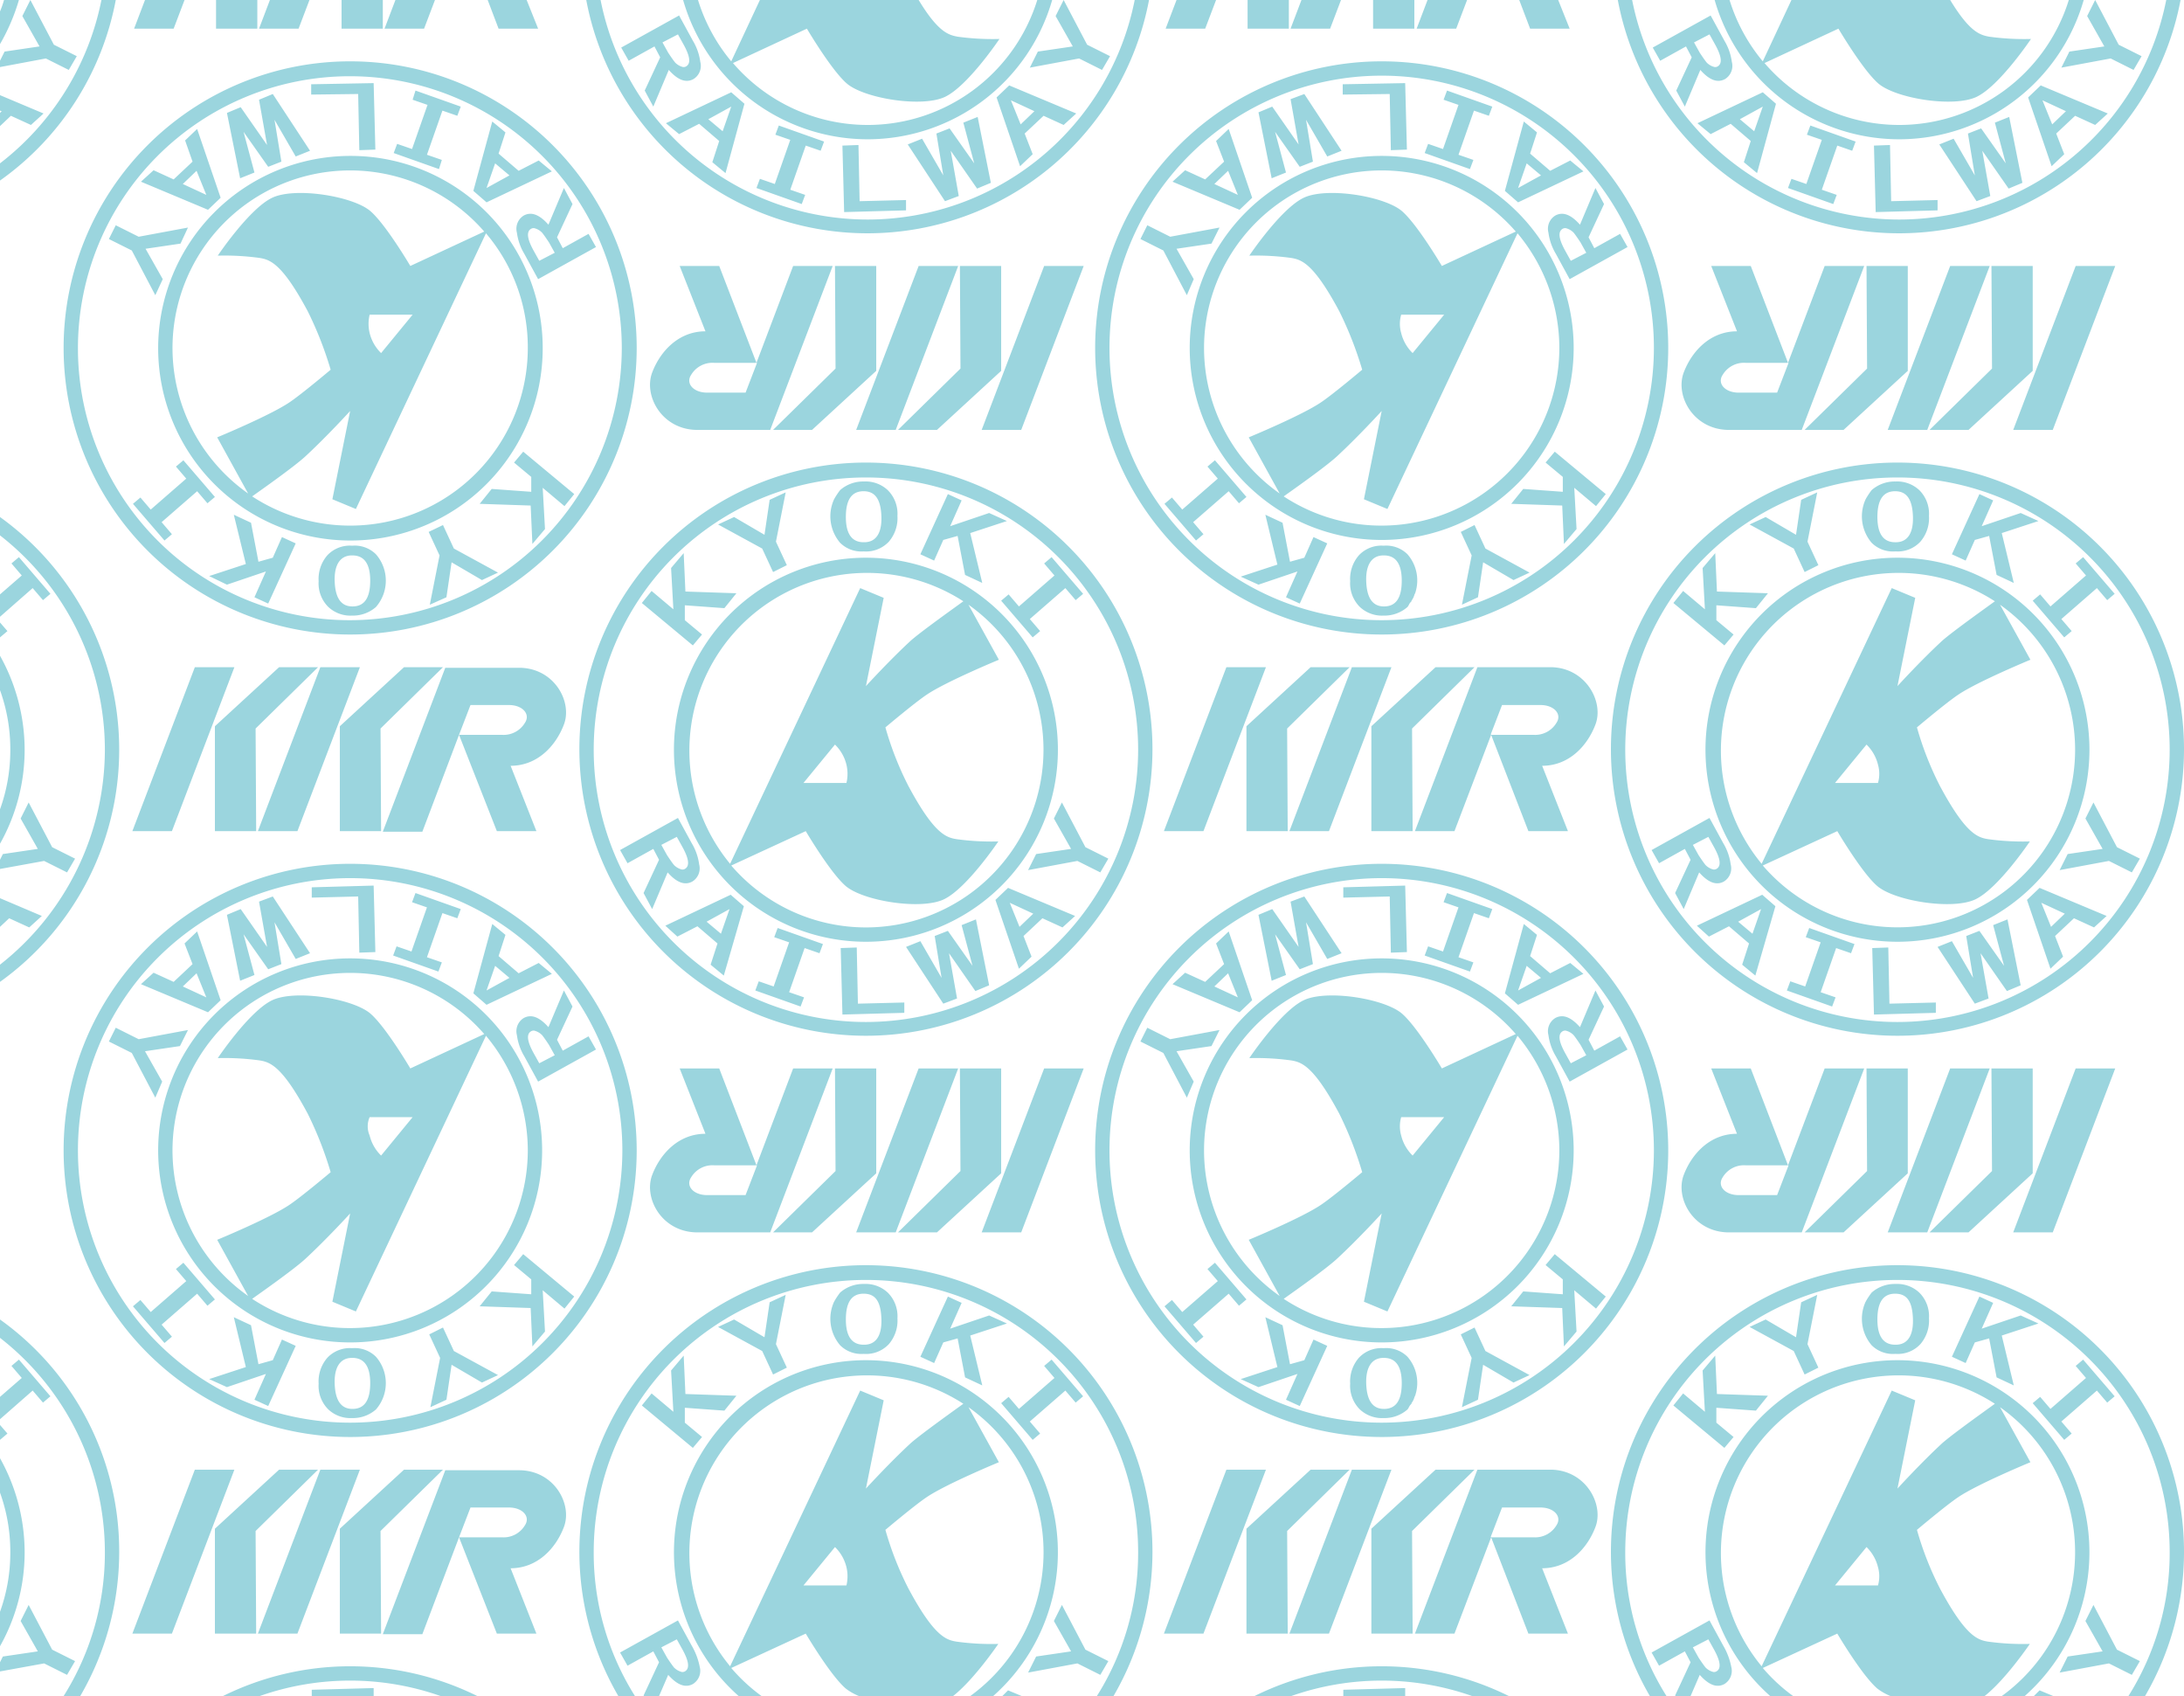 <svg xmlns="http://www.w3.org/2000/svg" viewBox="0 0 381.1 295.9"><defs><style>.a{fill:#9bd5de;}</style></defs><path class="a" d="M352.9 31.9l-2.3-11.5-2.5 1 1.9 7.1-4.3-6.1-2.3.9 1.2 7.3-3.7-6.4-2.5 1 6.5 9.9 2.4-.9-1.4-7.9 4.6 6.6 2.4-1zm-21.5-7.6A33.53 33.53 0 0 1 299.2 0h2.6a30.93 30.93 0 0 0 5.8 10.7l5-10.7h27.7c3.4 5.6 5.2 6.1 6.8 6.4a44.68 44.68 0 0 0 7.3.4s-5.5 8.2-9.5 10.1-14 .3-17.1-2.3c-2.7-2.3-7-9.6-7-9.6l-12.9 6a31 31 0 0 0 23.5 10.8A31 31 0 0 0 361 0h2.6a33.53 33.53 0 0 1-32.2 24.3zM294 18.6l2.7-6.4c1.6 1.8 3 2.3 4.3 1.6a2.7 2.7 0 0 0 1.2-3 9.63 9.63 0 0 0-1.3-3.7l-2.4-4.4-10.1 5.6 1.3 2.3 4.5-2.5 1 1.9-2.7 5.8zM298.3 6l1 1.8c1.1 2 1.3 3.3.4 3.8a.9.9 0 0 1-.5.1 2.85 2.85 0 0 1-1.4-.8c-.4-.5-.8-1.1-1.2-1.7l-1-1.8zM330 35.1l8.1-.2v1.8l-10.8.3-.3-11.6 2.8-.1.2 9.8zM37.5 226.7l-1.3 1.1-1.8-2.1-6.2 5.4 1.8 2.1-1.3 1.1-5.5-6.4 1.3-1.1 1.8 2.1 6.2-5.4-1.8-2.1 1.3-1.1zm11.7 7l2.4 1.1-4.8 10.5-2.4-1.1 2-4.5-6.8 2.3-3.1-1.4 6.4-2.1-2.1-8.7 3 1.4 1.3 6.8 2.5-.7zm12.3 1.5h-.1a5.38 5.38 0 0 0-4.3 1.7 6.31 6.31 0 0 0-1.5 4.5 5.8 5.8 0 0 0 1.7 4.5 5.65 5.65 0 0 0 4.1 1.5h.1a6.1 6.1 0 0 0 4.1-1.5 7 7 0 0 0 0-9.2 5.26 5.26 0 0 0-4.1-1.5zm0 10.6c-2 0-3-1.5-3.1-4.4s1-4.5 3-4.5h.1c2 0 3.1 1.4 3.1 4.4s-1 4.5-3.1 4.5zM306.6 30.2l3.3-12.1-2.3-2-11.4 5.4 2.3 1.9 3.5-1.8 3.5 3-1.2 3.7 2.3 1.9zm-3-9.4l4-2.2-1.5 4.3zM79.2 235.7l7.7 4.2-2.8 1.3-5.3-3.1-.9 6.1-2.8 1.3 1.7-8.6-1.9-4.1 2.4-1.2zm12.1-16.9l8.9 7.4-1.7 2.1-3.8-3.2.4 7.2-2.2 2.6-.3-6.7-8.9-.3 2.1-2.6 6.9.5v-2.6l-3-2.5zM320.6 25.4l-2.7 7.7 2.6.9-.6 1.6-7.9-2.8.6-1.6 2.6.9 2.7-7.7-2.6-.9.6-1.6 7.9 2.8-.6 1.6zM365.3.6l.3-.6 4.1 7.8 4 2-1.4 2.4-4-2-8.6 1.6 1.4-2.8 6.1-.9-3-5.3zm.3 21.2l2.2-2-11.7-4.9-2.2 2.1 4.1 12 2.2-2.1-1.4-3.6 3.3-3.1zm-7.5-.1l-1.7-4.2 4.1 1.9zm-172.5.1l2.2-2-11.7-4.9-2.2 2.1 4.1 12 2.2-2.1-1.4-3.6 3.3-3.1 3.5 1.6zm-7.5-.1l-1.7-4.2 4.1 1.9-2.4 2.3zM239.6 0h7.2v5h-7.2V0zm-36.2 5l1.9-5h6.9l-1.9 5h-6.9zm14.3-5h7.2v5h-7.2V0zM0 248.6l1.3 1.5-1.3 1.1v-2.6zM184.2 2.8l1.4-2.8 4.1 7.8 4 2-1.4 2.4-4-2-8.6 1.6 1.4-2.8 6.1-.9zm41 2.2l1.9-5h6.9l-1.9 5h-6.9zm39.9-5h6.8l2 5H267zm-154 200.7a50 50 0 1 0-50 50 50 50 0 0 0 50-50zm-50 47.5a47.5 47.5 0 1 1 47.5-47.5 47.54 47.54 0 0 1-47.5 47.5zm-34-56.7l-4.1-7.8-4-2 1.2-2.4 4 2 8.6-1.6-1.4 2.8-6.1.9 3 5.3zM247.2 5l1.9-5h6.9l-1.9 5h-6.9zM0 281.2a30.33 30.33 0 0 0 1.8-10.4A30.33 30.33 0 0 0 0 260.4v-6a33.68 33.68 0 0 1 4.3 16.4A33.39 33.39 0 0 1 0 287.2v-6zm0-37.5l3.8-3.3-1.8-2.1 1.3-1.1 5.5 6.4-1.3 1.1-1.8-2.1-5.7 5v-3.9zm242.8 12.7L231.9 285H225l10.9-28.6h6.9zm13.7-86.9l-7.9-2.8.6-1.6 2.6.9 2.7-7.7-2.6-.9.6-1.6 7.9 2.8-.6 1.6-2.6-.9-2.7 7.7 2.6.9zm-38 5l-4.1-12-2.2 2.1 1.4 3.6-3.3 3.1-3.5-1.6-2.2 2 11.7 4.9 2.2-2.1zm-6.6-2.4l2.4-2.3 1.7 4.2-4.1-1.9zm5.6 54.6l-1.3 1.1-1.8-2.1-6.2 5.4 1.8 2.1-1.3 1.1-5.5-6.4 1.3-1.1 1.8 2.1 6.2-5.4-1.8-2.1 1.3-1.1zm-10.4-35.2l-4.1-7.8-4-2 1.2-2.4 4 2 8.6-1.6-1.4 2.8-6.1.9 3 5.3zm17.3-21.4l-1.9-7.1 4.3 6.1 2.3-.9-1.2-7.3 3.7 6.4 2.5-1-6.5-9.9-2.4.9 1.4 7.9-4.6-6.6-2.4 1 2.3 11.5 2.5-1zm3.1-10.4l-.1-.2zm-5.4 2.1l-.1-.1zm20.4-5.4l-8.1.2v-1.8l10.8-.3.3 11.6-2.8.1zm48.6 44.3a50 50 0 1 0-50 50 50 50 0 0 0 50-50zm-50 47.5a47.5 47.5 0 1 1 47.5-47.5 47.54 47.54 0 0 1-47.5 47.5zm30.2-29.4l8.9 7.4-1.7 2.1-3.8-3.2.4 7.2-2.2 2.6-.3-6.7-8.9-.3 2.1-2.6 6.9.5v-2.6l-3-2.5zm-29.8 16.4h-.1a5.38 5.38 0 0 0-4.3 1.7 6.31 6.31 0 0 0-1.5 4.5 5.8 5.8 0 0 0 1.7 4.5 5.65 5.65 0 0 0 4.1 1.5h.1a6.1 6.1 0 0 0 4.1-1.5 2.19 2.19 0 0 0 .3-.5 2.18 2.18 0 0 1 .4-.5v-.1a3.13 3.13 0 0 0 .5-1 .35.35 0 0 1 .1-.2c0-.1.1-.2.1-.3a6.94 6.94 0 0 0-1.4-6.6 5.26 5.26 0 0 0-4.1-1.5zm0 10.6c-2 0-3-1.5-3.1-4.4s1-4.5 3-4.5h.1c2 0 3.1 1.4 3.1 4.4s-1 4.5-3.1 4.5zm-12.3-12.1l2.4 1.1-4.8 10.5-2.4-1.1 2-4.5-6.8 2.3-3.1-1.4 6.4-2.1-2.1-8.7 3 1.4 1.3 6.8 2.5-.7 1.6-3.6zm30 2l7.7 4.2-2.8 1.3-5.3-3.1-.9 6.1-2.8 1.3 1.7-8.6-1.9-4.1 2.4-1.2 1.9 4.1zm99-160.7h-6.9l10.9-28.6h6.9zm-14.7 0h-6.8l10.9-10.7-.1-17.9h7.2v18.3zM123.1 197.8l-4.5-11.4h6.9l6.5 16.9h-7.4a4.32 4.32 0 0 0-4 2.1c-1 1.5.4 3.1 2.8 3.1h6.7l2-5.2h-.1l6.4-16.9h6.9L134.4 215h-13c-6-.2-9.1-6-7.6-10 1.4-3.7 4.6-7.2 9.3-7.2zM336.3 75h-6.9l10.9-28.6h6.9zm44.2-75a50 50 0 0 1-49.1 40.7A49.93 49.93 0 0 1 282.3 0h2.5a47.54 47.54 0 0 0 46.6 38.3A47.54 47.54 0 0 0 378 0h2.5zm-77.4 57.8l-4.5-11.4h6.9l6.5 16.9h-7.4a4.32 4.32 0 0 0-4 2.1c-1 1.5.4 3.1 2.8 3.1h6.7l2-5.2h-.1l6.4-16.9h6.9L314.4 75h-13c-6-.2-9.1-6-7.6-10 1.4-3.7 4.6-7.2 9.3-7.2zM321.7 75h-6.8l10.9-10.7-.1-17.9h7.2v18.3zm-80.6 92.2a33.5 33.5 0 1 0 33.5 33.5 33.5 33.5 0 0 0-33.5-33.5zm-31 33.5a31 31 0 0 1 54.4-20.3l-12.9 6s-4.3-7.3-7-9.6c-3.1-2.6-13.1-4.2-17.1-2.3s-9.5 10.1-9.5 10.1a44.68 44.68 0 0 1 7.3.4c1.8.3 3.9.9 8.4 9.3a63.47 63.47 0 0 1 4 10.2s-5.1 4.3-7.2 5.7c-3.4 2.3-12.6 6.1-12.6 6.1l5.4 9.8a31.07 31.07 0 0 1-13.2-25.4zm41.9-5.8l-5.5 6.7a7.3 7.3 0 0 1-2-3.5 5.8 5.8 0 0 1 0-3.2h7.5zm20.1 5.8a31.05 31.05 0 0 1-48.1 25.9c1.4-1 7.1-5 9.2-6.9 3.8-3.5 7.9-8 7.9-8l-3.1 15.4 4.1 1.7 22.7-48.1a31.26 31.26 0 0 1 7.3 20zm-7.2-25.4l11.4-5.4-2.3-1.9-3.5 1.8-3.5-3 1.2-3.7-2.3-1.9-3.3 12.1 2.3 2zm1.5-6.8l2.5 2.1-4 2.2 1.5-4.3zm5 9.1a2.7 2.7 0 0 0-1.2 3 9.63 9.63 0 0 0 1.3 3.7l2.4 4.4 10.1-5.6-1.3-2.3-4.5 2.5-1-1.9 2.7-5.8-1.5-2.8-2.7 6.4c-1.6-1.8-3-2.3-4.3-1.6zm5.4 6.5l-2.7 1.4-1-1.8c-1.1-2-1.3-3.3-.4-3.8a.9.9 0 0 1 .5-.1 2.85 2.85 0 0 1 1.4.8c.4.5.8 1.1 1.2 1.7l1 1.8zM172.9 31.9l-2.3-11.5-2.5 1 1.9 7.1-4.3-6.1-2.3.9 1.2 7.3-3.7-6.4-2.5 1 6.5 9.9 2.4-.9-1.4-7.9 4.6 6.6 2.4-1zm84.4 224.5l-10.9 10.7.1 17.9h-7.2v-18.3l11.2-10.3h6.8zM133 95.7l-7.7-4.2 2.8-1.3 5.3 3.1.9-6.1 2.8-1.3-1.7 8.6 1.9 4.1-2.4 1.2-1.9-4.1zM77.3 256.4l-10.9 10.7.1 17.9h-7.2v-18.3l11.2-10.3h6.8zm73.8-175.7a50 50 0 1 0 50 50 50 50 0 0 0-50-50zm0 97.6a47.5 47.5 0 1 1 47.5-47.5 47.54 47.54 0 0 1-47.5 47.5zm-1.4-3.2l8.1-.2v1.8l-10.8.3-.3-11.6 2.8-.1zm18.1-13.7l1.9 7.1-4.3-6.1-2.3.9 1.2 7.3-3.7-6.4-2.5 1 6.5 9.9 2.4-.9-1.4-7.9 4.6 6.6 2.4-1-2.3-11.5-2.5 1zm-76.4 16.2a2.7 2.7 0 0 0-1.2 3 9.63 9.63 0 0 0 1.3 3.7l2.4 4.4 10.1-5.6-1.3-2.3-4.5 2.5-1-1.9 2.7-5.8-1.5-2.8-2.7 6.4c-1.6-1.8-3-2.3-4.3-1.6zm5.4 6.5l-2.7 1.4-1-1.8c-1.1-2-1.3-3.3-.4-3.8a.9.9 0 0 1 .5-.1 2.85 2.85 0 0 1 1.4.8c.4.5.8 1.1 1.2 1.7zm96.6-34.3l-1.4 2.4-4-2-8.6 1.6 1.4-2.8 6.1-.9-3-5.3 1.4-2.8 4.1 7.8zM62.8 256.4L51.9 285H45l10.9-28.6h6.9zm78.9-41.4h-6.8l10.9-10.7-.1-17.9h7.2v18.3L141.7 215zm-97.3-44.9l-1.9-7.1 4.3 6.1 2.3-.9-1.2-7.3 3.7 6.4 2.5-1-6.5-9.9-2.4.9 1.4 7.9-4.6-6.6-2.4 1 2.3 11.5 2.5-1zm3.1-10.4l-.1-.2zm-5.4 2.1l-.1-.1zm34.4 7.7l-7.9-2.8.6-1.6 2.6.9 2.7-7.7-2.6-.9.6-1.6 7.9 2.8-.6 1.6-2.6-.9-2.7 7.7 2.6.9zm-15.4-2.3a33.5 33.5 0 1 0 33.5 33.5 33.5 33.5 0 0 0-33.5-33.5zm-31 33.5a31 31 0 0 1 54.4-20.3l-12.9 6s-4.3-7.3-7-9.6c-3.1-2.6-13.1-4.2-17.1-2.3S38 184.6 38 184.6a44.68 44.68 0 0 1 7.3.4c1.8.3 3.9.9 8.4 9.3a63.47 63.47 0 0 1 4 10.2s-5.1 4.3-7.2 5.7c-3.4 2.3-12.6 6.1-12.6 6.1l5.4 9.8a31.07 31.07 0 0 1-13.2-25.4zm41.9-5.8l-5.5 6.7a7.3 7.3 0 0 1-2-3.5 4 4 0 0 1 0-3.2H72zm20.1 5.8A31.05 31.05 0 0 1 44 226.6c1.4-1 7.1-5 9.2-6.9 3.8-3.5 7.9-8 7.9-8L58 227.1l4.1 1.7 22.7-48.1a31.26 31.26 0 0 1 7.3 20zm4.2-30.8L94 168l-3.5 1.8-3.5-3 1.2-3.7-2.3-1.9-3.3 12.1 2.3 2 11.4-5.4zm-9.9-1.4l2.5 2.1-4 2.2zm-23.9-12.1l-8.1.2v-1.8l10.8-.3.3 11.6-2.8.1zM163 97.8l-2.4-1.1 4.8-10.5 2.4 1.1-2 4.5 6.8-2.3 3.1 1.4-6.4 2.1 2.1 8.7-3-1.4-1.3-6.8-2.5.7zm11.7 7l1.3-1.1 1.8 2.1 6.2-5.4-1.8-2.1 1.3-1.1 5.5 6.4-1.3 1.1-1.8-2.1-6.2 5.4 1.8 2.1-1.3 1.1zm-23.6-7.5a33.5 33.5 0 1 0 33.5 33.5 33.5 33.5 0 0 0-33.5-33.5zm-23.7 53.4a31 31 0 0 1 40.7-45.8c-1.5 1.1-7 5-9.1 6.8-3.8 3.5-7.9 8-7.9 8l3.1-15.4-4.1-1.7zm20.3-14.1h-7.5l5.5-6.7a7.3 7.3 0 0 1 2 3.5 6.92 6.92 0 0 1 0 3.2zm3.4 25.2a31 31 0 0 1-23.5-10.8l13-6s4.3 7.3 7 9.6c3.1 2.6 13.1 4.2 17.1 2.3s9.5-10.1 9.5-10.1a44.68 44.68 0 0 1-7.3-.4c-1.8-.3-3.9-.9-8.4-9.3a55.35 55.35 0 0 1-4-10.2s5.1-4.3 7.2-5.7c3.4-2.3 12.6-6.1 12.6-6.1l-5.3-9.6a31 31 0 0 1-17.9 56.3zm27.1 53.2h-6.9l10.9-28.6h6.9zm-21.9 0h-6.9l10.9-28.6h6.9zm7.2 0h-6.8l10.9-10.7-.1-17.9h7.2v18.3L163.5 215zm-42.7-61.2a2.7 2.7 0 0 0 1.2-3 9.63 9.63 0 0 0-1.3-3.7l-2.4-4.4-10.1 5.6 1.3 2.3 4.5-2.5 1 1.9-2.7 5.8 1.5 2.8 2.7-6.4c1.6 1.8 3 2.3 4.3 1.6zm-5.4-6.4l2.7-1.4 1 1.8c1.1 2 1.3 3.3.4 3.8a.9.9 0 0 1-.5.1 2.85 2.85 0 0 1-1.4-.8c-.4-.5-.8-1.1-1.2-1.7l-1-1.8zm35.3-51.2a5.46 5.46 0 0 0 4.4-1.7 6.31 6.31 0 0 0 1.5-4.5 5.8 5.8 0 0 0-1.7-4.5 5.65 5.65 0 0 0-4.1-1.5h-.1a6.1 6.1 0 0 0-4.1 1.5 13 13 0 0 0-1 1.5c0 .1-.1.1-.1.2a7.12 7.12 0 0 0 1.1 7.5 5.26 5.26 0 0 0 4.1 1.5zm0-10.5c2 0 3 1.4 3.1 4.4s-1 4.5-3 4.5h-.1c-2 0-3.1-1.4-3.1-4.4s1-4.5 3.1-4.5zm-34.6 75.8l2.1 1.9 3.5-1.8 3.5 3-1.2 3.7 2.3 1.9 3.5-12.1-2.3-2zm9.7 1.4l-2.5-2.1 4-2.2zm9.9-1l7.9 2.8-.6 1.6-2.6-.9-2.7 7.7 2.6.9-.6 1.6-7.9-2.8.6-1.6 2.6.9 2.7-7.7-2.6-.9.6-1.6zm-14.8-49.3l-8.9-7.4 1.7-2.1 3.8 3.2-.4-7.2 2.2-2.6.3 6.7 8.9.3-2.1 2.6-6.9-.5v2.6l3 2.5zm-82.4 61.9l-4.1-12-2.2 2.1 1.4 3.6-3.3 3.1-3.5-1.6-2.2 2 11.7 4.9zm-6.6-2.4l2.4-2.3L36 174zM173.7 157l4.1 12 2.2-2.1-1.4-3.6 3.3-3.1 3.5 1.6 2.2-2-11.7-4.9-2.2 2.1zm6.6 2.4l-2.4 2.3-1.7-4.2 4.1 1.9zm-59.6 127.7l-2.4-4.4-10.1 5.6 1.3 2.3 4.5-2.5 1 1.9-2.7 5.8.1.1h2.6l1.6-3.7c1.6 1.8 3 2.3 4.3 1.6a2.7 2.7 0 0 0 1.2-3 11.81 11.81 0 0 0-1.4-3.7zm-1.2 4.5a.9.9 0 0 1-.5.1 2.85 2.85 0 0 1-1.4-.8c-.4-.5-.8-1.1-1.2-1.7l-1-1.8 2.7-1.4 1 1.8c1.1 2 1.3 3.3.4 3.8zm35.6-57.1a6.31 6.31 0 0 0 1.5-4.5 5.8 5.8 0 0 0-1.7-4.5 5.65 5.65 0 0 0-4.1-1.5h-.1a6.1 6.1 0 0 0-4.1 1.5 13 13 0 0 0-1 1.5c0 .1-.1.1-.1.2a7.12 7.12 0 0 0 1.1 7.5 5.26 5.26 0 0 0 4.1 1.5 5.46 5.46 0 0 0 4.4-1.7zm-7.5-4.3c0-3 1-4.5 3.1-4.5s3 1.4 3.1 4.4-1 4.5-3 4.5h-.1c-2 0-3.1-1.4-3.1-4.4zm28.3 64.7l2.4 1h-3.4zm1.9-49.1l6.2-5.4-1.8-2.1 1.3-1.1 5.5 6.4-1.3 1.1-1.8-2.1-6.2 5.4 1.8 2.1-1.3 1.1-5.5-6.4 1.3-1.1zm-64.1-2.7l3.8 3.2-.4-7.2 2.2-2.6.3 6.7 8.9.3-2.1 2.6-6.9-.5v2.6l3 2.5-1.6 1.9-8.9-7.4zm37.4-5.8a33.51 33.51 0 0 0-22.2 58.6h4a30.53 30.53 0 0 1-5.3-4.9l13-6s4.3 7.3 7 9.6a9.92 9.92 0 0 0 2.3 1.3h16.4c3.7-2.9 7.9-9.1 7.9-9.1a44.68 44.68 0 0 1-7.3-.4c-1.8-.3-3.9-.9-8.4-9.3a55.35 55.35 0 0 1-4-10.2s5.1-4.3 7.2-5.7c3.4-2.3 12.6-6.1 12.6-6.1l-5.3-9.6a31 31 0 0 1 .3 50.4h4a33.51 33.51 0 0 0-22.2-58.6zm-3.4 39.3h-7.5l5.5-6.7a7.3 7.3 0 0 1 2 3.5 6.92 6.92 0 0 1 0 3.2zm11.3-24.9c-3.8 3.5-7.9 8-7.9 8l3.1-15.4-4.1-1.7-22.7 48.1a31 31 0 0 1 40.7-45.8c-1.5 1.1-7 5-9.1 6.8zm48.1-200.2l-4.1-7.8-4-2 1.2-2.4 4 2 8.6-1.6-1.4 2.8-6.1.9 3 5.3zm-39.3 175.8l-2 4.5 6.8-2.3 3.1 1.4-6.4 2.1 2.1 8.7-3-1.4-1.3-6.8-2.5.7-1.6 3.6-2.4-1.1 4.8-10.5 2.4 1.1zm92.4 40.8v.1h-.1zm-7.7 27.7l.3.1zm-11.4-5.1a50 50 0 0 1 22.2 5.2h-6.4a47.58 47.58 0 0 0-31.6 0h-6.4a50 50 0 0 1 22.2-5.2zm-40-20a50 50 0 0 1-6.8 25.2h-2.9a46.87 46.87 0 0 0 7.2-25.1 47.5 47.5 0 0 0-95 0 46.87 46.87 0 0 0 7.2 25.1h-2.9a50 50 0 1 1 93.2-25.2zm-9.1 21.5l-4-2-8.6 1.6 1.4-2.8 6.1-.9-3-5.3 1.4-2.8 4.1 7.8 4 2-1.4 2.4zm28.9-35.8L210 285h-6.9l10.9-28.6h6.9zm3.8 28.6h-7.2v-18.3l11.2-10.3h6.8l-10.9 10.7.1 17.9zm20.5 9.5v1.4h-10.8v-1.1zm26.1-215.7l8.9 7.4-1.7 2.1-3.8-3.2.4 7.2-2.2 2.6-.3-6.7-8.9-.3 2.1-2.6 6.9.5v-2.6l-3-2.5zm-30.2-68.1a50 50 0 1 0 50 50 50 50 0 0 0-50-50zm0 97.5a47.5 47.5 0 1 1 47.5-47.5 47.54 47.54 0 0 1-47.5 47.5zm18.1-12.5l7.7 4.2-2.8 1.3-5.3-3.1-.9 6.1-2.8 1.3 1.7-8.6-1.9-4.1 2.4-1.2 1.9 4.1zM11.7 292.2l-4-2-7.7 1.4V290l.5-1 6.1-.9-3-5.3L5 280l4.1 7.8 4 2zm229.8-197h-.1a5.38 5.38 0 0 0-4.3 1.7 6.31 6.31 0 0 0-1.5 4.5 5.8 5.8 0 0 0 1.7 4.5 5.65 5.65 0 0 0 4.1 1.5h.1a6.1 6.1 0 0 0 4.1-1.5 2.19 2.19 0 0 0 .3-.5 2.18 2.18 0 0 1 .4-.5v-.1a3.13 3.13 0 0 0 .5-1 .35.35 0 0 1 .1-.2c0-.1.1-.2.1-.3a6.94 6.94 0 0 0-1.4-6.6 5.26 5.26 0 0 0-4.1-1.5zm0 10.6c-2 0-3-1.5-3.1-4.4s1-4.5 3-4.5h.1c2 0 3.1 1.4 3.1 4.4s-1 4.5-3.1 4.5zm-24-19.1l-1.3 1.1-1.8-2.1-6.2 5.4 1.8 2.1-1.3 1.1-5.5-6.4 1.3-1.1 1.8 2.1 6.2-5.4-1.8-2.1 1.3-1.1zm11.7 7l2.4 1.1-4.8 10.5-2.4-1.1 2-4.5-6.8 2.3-3.1-1.4 6.4-2.1-2.1-8.7 3 1.4 1.3 6.8 2.5-.7 1.6-3.6zM98.4 266.4c-1.4 3.7-4.6 7.2-9.3 7.2l4.5 11.4h-6.9l-6.6-16.8h7.5a4.32 4.32 0 0 0 4-2.1c1-1.5-.4-3.1-2.8-3.1h-6.7l-2 5.2-6.4 16.9h-6.9l10.9-28.6h13c6.1.1 9.2 6 7.7 9.9zm-25.9 29.4l.3.1zm-11.4-5.1a50 50 0 0 1 22.2 5.2h-6.4a47.58 47.58 0 0 0-31.6 0h-6.4a50 50 0 0 1 22.2-5.2zm-40.3-20a50 50 0 0 1-6.8 25.2h-2.9a46.87 46.87 0 0 0 7.2-25.1A47.44 47.44 0 0 0 0 233.4v-3.2a49.67 49.67 0 0 1 20.8 40.5zm44.4 23.8v1.4H54.4v-1.1zm-24.3-38.1L30 285h-6.9L34 256.4h6.9zm3.8 28.6h-7.2v-18.3l11.2-10.3h6.8l-10.9 10.7zm92.4-59.1l-1.7 8.6 1.9 4.1-2.4 1.2-1.9-4.1-7.7-4.2 2.8-1.3 5.3 3.1.9-6.1 2.8-1.3zm159-64.4l2.1 1.9 3.5-1.8 3.5 3-1.2 3.7 2.3 1.9 3.5-12.1-2.3-2zm9.7 1.4l-2.5-2.1 4-2.2zm7.2-67.2l-7.7-4.2 2.8-1.3 5.3 3.1.9-6.1 2.8-1.3-1.7 8.6 1.9 4.1-2.4 1.2-1.9-4.1zm-12.2 58.1a2.7 2.7 0 0 0 1.2-3 9.63 9.63 0 0 0-1.3-3.7l-2.4-4.4-10.1 5.6 1.3 2.3 4.5-2.5 1 1.9-2.7 5.8 1.5 2.8 2.7-6.4c1.6 1.8 3 2.3 4.3 1.6zm-5.4-6.4l2.7-1.4 1 1.8c1.1 2 1.3 3.3.4 3.8a.9.9 0 0 1-.5.1 2.85 2.85 0 0 1-1.4-.8c-.4-.5-.8-1.1-1.2-1.7l-1-1.8zm5.5-34.8l-8.9-7.4 1.7-2.1 3.8 3.2-.4-7.2 2.2-2.6.3 6.7 8.9.3-2.1 2.6-6.9-.5v2.6l3 2.5zM343 97.8l-2.4-1.1 4.8-10.5 2.4 1.1-2 4.5 6.8-2.3 3.1 1.4-6.4 2.1 2.1 8.7-3-1.4-1.3-6.8-2.5.7-1.6 3.6zm-12.3-1.6h.1a5.38 5.38 0 0 0 4.3-1.7 6.31 6.31 0 0 0 1.5-4.5 5.8 5.8 0 0 0-1.7-4.5 5.65 5.65 0 0 0-4.1-1.5h-.1a6.1 6.1 0 0 0-4.1 1.5 13 13 0 0 0-1 1.5c0 .1-.1.1-.1.2a7.12 7.12 0 0 0 1.1 7.5 5.26 5.26 0 0 0 4.1 1.5zm0-10.5c2 0 3 1.4 3.1 4.4s-1 4.5-3 4.5h-.1c-2 0-3.1-1.4-3.1-4.4s1-4.5 3.1-4.5zm9.6 100.7h6.9L336.3 215h-6.9zm-42.7-55.6a33.5 33.5 0 1 0 33.5-33.5 33.5 33.5 0 0 0-33.5 33.5zm64.5 0a31 31 0 0 1-54.5 20.2l13-6s4.3 7.3 7 9.6c3.1 2.6 13.1 4.2 17.1 2.3s9.5-10.1 9.5-10.1a44.68 44.68 0 0 1-7.3-.4c-1.8-.3-3.9-.9-8.4-9.3a55.35 55.35 0 0 1-4-10.2s5.1-4.3 7.2-5.7c3.4-2.3 12.6-6.1 12.6-6.1l-5.3-9.6a31.06 31.06 0 0 1 13.1 25.3zm-41.9 5.8l5.5-6.7a7.3 7.3 0 0 1 2 3.5 5.8 5.8 0 0 1 0 3.2h-7.5zm18.8-24.9c-3.8 3.5-7.9 8-7.9 8l3.1-15.4-4.1-1.7-22.7 48.1a31 31 0 0 1 40.7-45.8c-1.5 1.1-7 5-9.1 6.8zm24.5-14.5l5.5 6.4-1.3 1.1-1.8-2.1-6.2 5.4 1.8 2.1-1.3 1.1-5.5-6.4 1.3-1.1 1.8 2.1 6.2-5.4-1.8-2.1zm1.8 42.8l4.1 7.8 4 2-1.4 2.4-4-2-8.6 1.6 1.4-2.8 6.1-.9-3-5.3zM151.4 24.3A33.53 33.53 0 0 1 119.2 0h2.6a30.93 30.93 0 0 0 5.8 10.7l5-10.7h27.7c3.4 5.6 5.2 6.1 6.8 6.4a44.68 44.68 0 0 0 7.3.4s-5.5 8.2-9.5 10.1-14 .3-17.1-2.3c-2.7-2.3-7-9.6-7-9.6l-12.9 6a31 31 0 0 0 23.5 10.8A31 31 0 0 0 181 0h2.6a33.53 33.53 0 0 1-32.2 24.3zm178.3 150.8l8.1-.2v1.8l-10.8.3-.3-11.6 2.8-.1.2 9.8zm-14-13.2l7.9 2.8-.6 1.6-2.6-.9-2.7 7.7 2.6.9-.6 1.6-7.9-2.8.6-1.6 2.6.9 2.7-7.7-2.6-.9zm32.1-.5l1.9 7.1-4.3-6.1-2.3.9 1.2 7.3-3.7-6.4-2.5 1 6.5 9.9 2.4-.9-1.4-7.9 4.6 6.6 2.4-1-2.3-11.5-2.5 1zm5.9-4.4l4.1 12 2.2-2.1-1.4-3.6 3.3-3.1 3.5 1.6 2.2-2-11.7-4.9zm6.6 2.4l-2.4 2.3-1.7-4.2zm-43.2 66.5l-1.7 8.6 1.9 4.1-2.4 1.2-1.9-4.1-7.7-4.2 2.8-1.3 5.3 3.1.9-6.1 2.8-1.3zm14 11.4a33.51 33.51 0 0 0-22.2 58.6h4a30.53 30.53 0 0 1-5.3-4.9l13-6s4.3 7.3 7 9.6a9.92 9.92 0 0 0 2.3 1.3h16.4c3.7-2.9 7.9-9.1 7.9-9.1a44.68 44.68 0 0 1-7.3-.4c-1.8-.3-3.9-.9-8.4-9.3a55.35 55.35 0 0 1-4-10.2s5.1-4.3 7.2-5.7c3.4-2.3 12.6-6.1 12.6-6.1l-5.3-9.6a31 31 0 0 1 .3 50.4h4a33.51 33.51 0 0 0-22.2-58.6zm-3.4 39.3h-7.5l5.5-6.7a7.3 7.3 0 0 1 2 3.5 5.8 5.8 0 0 1 0 3.2zm11.3-24.9c-3.8 3.5-7.9 8-7.9 8l3.1-15.4-4.1-1.7-22.7 48.1a31 31 0 0 1 40.7-45.8c-1.5 1.1-7 5-9.1 6.8zm-8.2-15.5a5.38 5.38 0 0 0 4.3-1.7 6.31 6.31 0 0 0 1.5-4.5 5.8 5.8 0 0 0-1.7-4.5 5.65 5.65 0 0 0-4.1-1.5h-.1a6.1 6.1 0 0 0-4.1 1.5 13 13 0 0 0-1 1.5c0 .1-.1.1-.1.2a7.12 7.12 0 0 0 1.1 7.5 5.26 5.26 0 0 0 4.1 1.5h.1zm-3.2-6c0-3 1-4.5 3.1-4.5s3 1.4 3.1 4.4-1 4.5-3 4.5h-.1c-2 0-3.1-1.4-3.1-4.4zm20.2-2.9l-2 4.5 6.8-2.3 3.1 1.4-6.4 2.1 2.1 8.7-3-1.4-1.3-6.8-2.5.7-1.6 3.6-2.4-1.1 4.8-10.5zm10 18.5l6.2-5.4-1.8-2.1 1.3-1.1 5.5 6.4-1.3 1.1-1.8-2.1-6.2 5.4 1.8 2.1-1.3 1.1-5.5-6.4 1.3-1.1zm-57.1 41.3l-2.4-4.4-10.1 5.6 1.3 2.3 4.5-2.5 1 1.9-2.7 5.8.1.1h2.6l1.6-3.7c1.6 1.8 3 2.3 4.3 1.6a2.7 2.7 0 0 0 1.2-3 11.81 11.81 0 0 0-1.4-3.7zm-1.2 4.5a.9.9 0 0 1-.5.1 2.85 2.85 0 0 1-1.4-.8c-.4-.5-.8-1.1-1.2-1.7l-1-1.8 2.7-1.4 1 1.8c1.1 2 1.3 3.3.4 3.8zm51.8-76.6l10.9-28.6h6.9L358.2 215h-6.9zm-72.9 51.4c-1.4 3.7-4.6 7.2-9.3 7.2l4.5 11.4h-6.9l-6.5-16.8h7.4a4.32 4.32 0 0 0 4-2.1c1-1.5-.4-3.1-2.8-3.1h-6.7l-2 5.2h.1l-6.4 16.8h-6.9l10.9-28.6h13c6 .2 9.1 6.1 7.6 10zm15.3-23.3l3.8 3.2-.4-7.2 2.2-2.6.3 6.7 8.9.3-2.1 2.6-6.9-.5v2.6l3 2.5-1.6 1.9-8.9-7.4zm21.2-28.1l10.9-10.7-.1-17.9h7.2v18.3L321.7 215h-6.8zm-11.8-17.2l-4.5-11.4h6.9l6.5 16.9h-7.4a4.32 4.32 0 0 0-4 2.1c-1 1.5.4 3.1 2.8 3.1h6.7l2-5.2h-.1l6.4-16.9h6.9L314.4 215h-13c-6-.2-9.1-6-7.6-10 1.4-3.7 4.6-7.2 9.3-7.2zm33.6 17.2l10.9-10.7-.1-17.9h7.2v18.3L343.5 215h-6.8zm35.3 77.2l-4-2-8.6 1.6 1.4-2.8 6.1-.9-3-5.3 1.4-2.8 4.1 7.8 4 2-1.4 2.4zm-16.1 2.7l2.4 1h-3.4zm25.2-24.2a50 50 0 0 1-6.8 25.2h-2.9a46.87 46.87 0 0 0 7.2-25.1 47.5 47.5 0 0 0-95 0 46.87 46.87 0 0 0 7.2 25.1h-2.9a50 50 0 1 1 93.2-25.2zm-50-190a50 50 0 1 0 50 50 50 50 0 0 0-50-50zm0 97.6a47.5 47.5 0 1 1 47.5-47.5 47.54 47.54 0 0 1-47.5 47.5zM51.9 145H45l10.9-28.6h6.9zM44.4 30.1L42.5 23l4.3 6.1 2.3-.9-1.2-7.3 3.7 6.4 2.5-1-6.5-9.9-2.4 1 1.4 7.9-4.6-6.6-2.4 1 2.3 11.4zm32.2-.6l-7.9-2.8.6-1.6 2.6.9 2.7-7.7-2.6-.9.5-1.6 7.9 2.8-.6 1.6-2.6-.9-2.7 7.7 2.6.9zm-15.5-2.3a33.55 33.55 0 1 0 33.6 33.5 33.52 33.52 0 0 0-33.6-33.5zm-31 33.5a31 31 0 0 1 54.4-20.3l-12.9 6s-4.3-7.3-7-9.6c-3.1-2.6-13.1-4.2-17.1-2.3S38 44.6 38 44.6a44.68 44.68 0 0 1 7.3.4c1.8.3 3.9.9 8.4 9.3a63.47 63.47 0 0 1 4 10.2s-5.1 4.3-7.2 5.7c-3.4 2.3-12.6 6.1-12.6 6.1l5.4 9.8a31.07 31.07 0 0 1-13.2-25.4zM72 54.9l-5.5 6.7a7.3 7.3 0 0 1-2-3.5 6.92 6.92 0 0 1 0-3.2H72zM61.1 91.7A31.26 31.26 0 0 1 44 86.6c1.4-1 7.1-5 9.2-6.9 3.8-3.5 7.9-8 7.9-8L58 87.1l4.1 1.7 22.7-48.1a30.71 30.71 0 0 1 7.3 20 31 31 0 0 1-31 31zm30.3-54.1a2.7 2.7 0 0 0-1.2 3 9.63 9.63 0 0 0 1.3 3.7l2.4 4.4 10.1-5.6-1.3-2.3-4.5 2.5-1-1.9 2.7-5.8-1.5-2.8-2.7 6.4c-1.6-1.8-3-2.3-4.3-1.6zm5.4 6.5l-2.7 1.4-1-1.8c-1.1-2-1.3-3.3-.4-3.8a.9.9 0 0 1 .5-.1 2.85 2.85 0 0 1 1.4.8c.4.5.8 1.1 1.2 1.7zm-58.3-9.6l-4.1-12-2.1 2 1.3 3.7-3.3 3.1-3.5-1.6-2.2 2 11.7 4.9zm-6.6-2.4l2.4-2.3L36 34zm64.4-2.2L94 28l-3.5 1.8-3.5-3 1.2-3.7-2.3-1.9-3.3 12.1 2.3 2zm-9.9-1.4l2.5 2.1-4 2.2zM62.5 16.4l-8.2.1v-1.8l10.9-.2.3 11.6-2.8.1zm28.8 62.4l8.9 7.4-1.7 2.1-3.8-3.2.4 7.2-2.2 2.6-.3-6.7-8.9-.3 2.1-2.6 6.9.5v-2.6l-3-2.5zM61.1 10.7a50 50 0 1 0 50 50 50 50 0 0 0-50-50zm0 97.5a47.45 47.45 0 1 1 47.4-47.5 47.54 47.54 0 0 1-47.4 47.5zm18.1-12.5l7.7 4.2-2.8 1.3-5.3-3.1-.9 6.1-2.9 1.3 1.7-8.6-1.9-4.1 2.5-1.2 1.9 4.1zm-30-2l2.4 1.1-4.8 10.5-2.4-1.1 2-4.5-6.8 2.3-3.1-1.5 6.4-2.1-2.1-8.6 3 1.4 1.3 6.8 2.5-.7 1.6-3.6zm-11.7-7l-1.3 1.1-1.8-2.1-6.2 5.4 1.8 2.1-1.3 1.1-5.5-6.4 1.3-1.1 1.8 2.1 6.2-5.4-1.8-2.1 1.3-1.1zM27.1 51.5L23 43.7l-4-2 1.2-2.4 4 2 8.6-1.6-1.3 2.8-6.1.9 3 5.3zm34.4 43.7h-.1a5.38 5.38 0 0 0-4.3 1.7 6.31 6.31 0 0 0-1.5 4.5 5.8 5.8 0 0 0 1.7 4.5 5.65 5.65 0 0 0 4.1 1.5h.1a6.1 6.1 0 0 0 4.1-1.5 7 7 0 0 0 0-9.2 5.26 5.26 0 0 0-4.1-1.5zm0 10.6c-2 0-3-1.5-3.1-4.4s1-4.5 3-4.5h.1c2 0 3.1 1.4 3.1 4.4s-1 4.5-3.1 4.5zM150 35.1l8.1-.2v1.8l-10.8.3-.3-11.6 2.8-.1zM102.3 0h2.5a47.54 47.54 0 0 0 46.6 38.3A47.54 47.54 0 0 0 198 0h2.5a50 50 0 0 1-49.1 40.7A49.93 49.93 0 0 1 102.3 0zm20.8 57.8l-4.5-11.4h6.9l6.5 16.9h-7.4a4.32 4.32 0 0 0-4 2.1c-1 1.5.4 3.1 2.8 3.1h6.7l2-5.2h-.1l6.4-16.9h6.9L134.4 75h-13c-6-.2-9.1-6-7.6-10 1.4-3.7 4.6-7.2 9.3-7.2zM114 18.6l2.7-6.4c1.6 1.8 3 2.3 4.3 1.6a2.7 2.7 0 0 0 1.2-3 9.63 9.63 0 0 0-1.3-3.7l-2.4-4.4-10.1 5.6 1.3 2.3 4.5-2.5 1 1.9-2.7 5.8zM118.3 6l1 1.8c1.1 2 1.3 3.3.4 3.8a.9.9 0 0 1-.5.1 2.85 2.85 0 0 1-1.4-.8c-.4-.5-.8-1.1-1.2-1.7l-1-1.8zM44.9 5h-7.2V0h7.2v5zm96.8 70h-6.8l10.9-10.7-.1-17.9h7.2v18.3L141.7 75zm-1.1-49.6l-2.7 7.7 2.6.9-.6 1.6-7.9-2.8.6-1.6 2.6.9 2.7-7.7-2.6-.9.6-1.6 7.9 2.8-.6 1.6-2.6-.9zm-14 4.8l3.3-12.1-2.3-2-11.4 5.4 2.3 1.9 3.5-1.8 3.5 3-1.2 3.7zm-3-9.4l4-2.2-1.5 4.3zM178.2 75h-6.9l10.9-28.6h6.9zM77.3 116.4l-10.9 10.7.1 17.9h-7.2v-18.3l11.2-10.3h6.8zm79-41.4h-6.9l10.9-28.6h6.9zm-67.2 58.6l4.5 11.4h-6.9l-6.6-16.8h7.5a4.32 4.32 0 0 0 4-2.1c1-1.5-.4-3.1-2.8-3.1h-6.7l-2 5.2-6.4 16.9h-6.9l10.9-28.6h13c6.1.1 9.2 6 7.7 9.9-1.4 3.7-4.6 7.2-9.3 7.2zm-33.6-17.2l-10.9 10.7.1 17.9h-7.2v-18.3l11.2-10.3h6.8zm-14.6 0L30 145h-6.9L34 116.4h6.9zM163.5 75h-6.8l10.9-10.7-.1-17.9h7.2v18.3L163.5 75zM0 141.2a30.33 30.33 0 0 0 1.8-10.4A30.33 30.33 0 0 0 0 120.4v-6a33.68 33.68 0 0 1 4.3 16.4A33.39 33.39 0 0 1 0 147.2v-6zm278.4-14.8c-1.4 3.7-4.6 7.2-9.3 7.2l4.5 11.4h-6.9l-6.5-16.8h7.4a4.32 4.32 0 0 0 4-2.1c1-1.5-.4-3.1-2.8-3.1h-6.7l-2 5.2h.1l-6.4 16.8h-6.9l10.9-28.6h13c6 .2 9.1 6.1 7.6 10zm-18.2 1.7v.1h-.1zm11.2-90.5a2.7 2.7 0 0 0-1.2 3 9.63 9.63 0 0 0 1.3 3.7l2.4 4.4 10.1-5.6-1.3-2.3-4.5 2.5-1-1.9 2.7-5.8-1.5-2.8-2.7 6.4c-1.6-1.8-3-2.3-4.3-1.6zm5.4 6.5l-2.7 1.4-1-1.8c-1.1-2-1.3-3.3-.4-3.8a.9.9 0 0 1 .5-.1 2.85 2.85 0 0 1 1.4.8c.4.5.8 1.1 1.2 1.7l1 1.8zm-48.1 72.3h6.8l-10.9 10.7.1 17.9h-7.2v-18.3l11.2-10.3zm7.2 0h6.9L231.9 145H225zm-21.9 0h6.9L210 145h-6.9l10.9-28.6zm27.1-89.2a33.5 33.5 0 1 0 33.5 33.5 33.5 33.5 0 0 0-33.5-33.5zm-31 33.5a31 31 0 0 1 54.4-20.3l-12.9 6s-4.3-7.3-7-9.6c-3.1-2.6-13.1-4.2-17.1-2.3S218 44.6 218 44.6a44.68 44.68 0 0 1 7.3.4c1.8.3 3.9.9 8.4 9.3a63.47 63.47 0 0 1 4 10.2s-5.1 4.3-7.2 5.7c-3.4 2.3-12.6 6.1-12.6 6.1l5.4 9.8a31.07 31.07 0 0 1-13.2-25.4zm41.9-5.8l-5.5 6.7a7.3 7.3 0 0 1-2-3.5 5.8 5.8 0 0 1 0-3.2h7.5zm20.1 5.8A31.05 31.05 0 0 1 224 86.6c1.4-1 7.1-5 9.2-6.9 3.8-3.5 7.9-8 7.9-8L238 87.1l4.1 1.7 22.7-48.1a31.26 31.26 0 0 1 7.3 20zm-47.7-30.6l-1.9-7.1 4.3 6.1 2.3-.9-1.2-7.3 3.7 6.4 2.5-1-6.5-9.9-2.4.9 1.4 7.9-4.6-6.6-2.4 1 2.3 11.5 2.5-1zm-2.3-8.3l-.1-.1zm35.2 94.6l-10.9 10.7.1 17.9h-7.2v-18.3l11.2-10.3h6.8zm-14.8-100l-8.2.1v-1.8l10.9-.2.3 11.6-2.8.1zM66.8 5h-7.2V0h7.2v5zm189.7 24.5l-7.9-2.8.6-1.6 2.6.9 2.7-7.7-2.6-.9.6-1.6 7.9 2.8-.6 1.6-2.6-.9-2.7 7.7 2.6.9zm8.4 5.8l11.4-5.4L274 28l-3.5 1.8-3.5-3 1.2-3.7-2.3-1.9-3.3 12.1 2.3 2zm1.5-6.8l2.5 2.1-4 2.2zM.8 9l6.1-.9-3-5.3L5.3 0l4.1 7.8 4 2-1.4 2.4-4-2-8 1.5v-1.1zm16.9-9h2.5A49.92 49.92 0 0 1 0 31.5v-3A47.73 47.73 0 0 0 17.7 0zM0 19.7l.3-.3-.3-.1v-2.7l7.6 3.2-2.2 2-3.5-1.6L0 22v-2.3zM23.4 5l1.9-5h6.9l-1.9 5h-6.9zm21.8 0l1.9-5H54l-1.9 5h-6.9zm39.9-5h6.8l2 5H87zm-18 5L69 0h6.9L74 5h-6.9zM0 108.6l1.3 1.5-1.3 1.1v-2.6zm218.5-74.1l-4.1-12-2.2 2.1 1.4 3.6-3.3 3.1-3.5-1.6-2.2 2 11.7 4.9 2.2-2.1zm-6.6-2.4l2.4-2.3L216 34l-4.1-1.9zM0 156.7l7.3 3.1-2.2 2-3.5-1.6-1.6 1.5v-5zm0 14.6v-3a47.79 47.79 0 0 0 18.3-37.5A47.44 47.44 0 0 0 0 93.4v-3.2a50 50 0 0 1 20.8 40.6A49.81 49.81 0 0 1 0 171.3zm7.7-21.1L0 151.6V150l.5-1 6.1-.9-3-5.3L5 140l4.1 7.8 4 2-1.4 2.4-4-2zM0 2a15.87 15.87 0 0 0 .7-2h2.6A35.06 35.06 0 0 1 0 7.7V2zm0 101.7l3.8-3.3L2 98.3l1.3-1.1 5.5 6.4-1.3 1.1-1.8-2.1-5.7 5v-3.9z"/></svg>